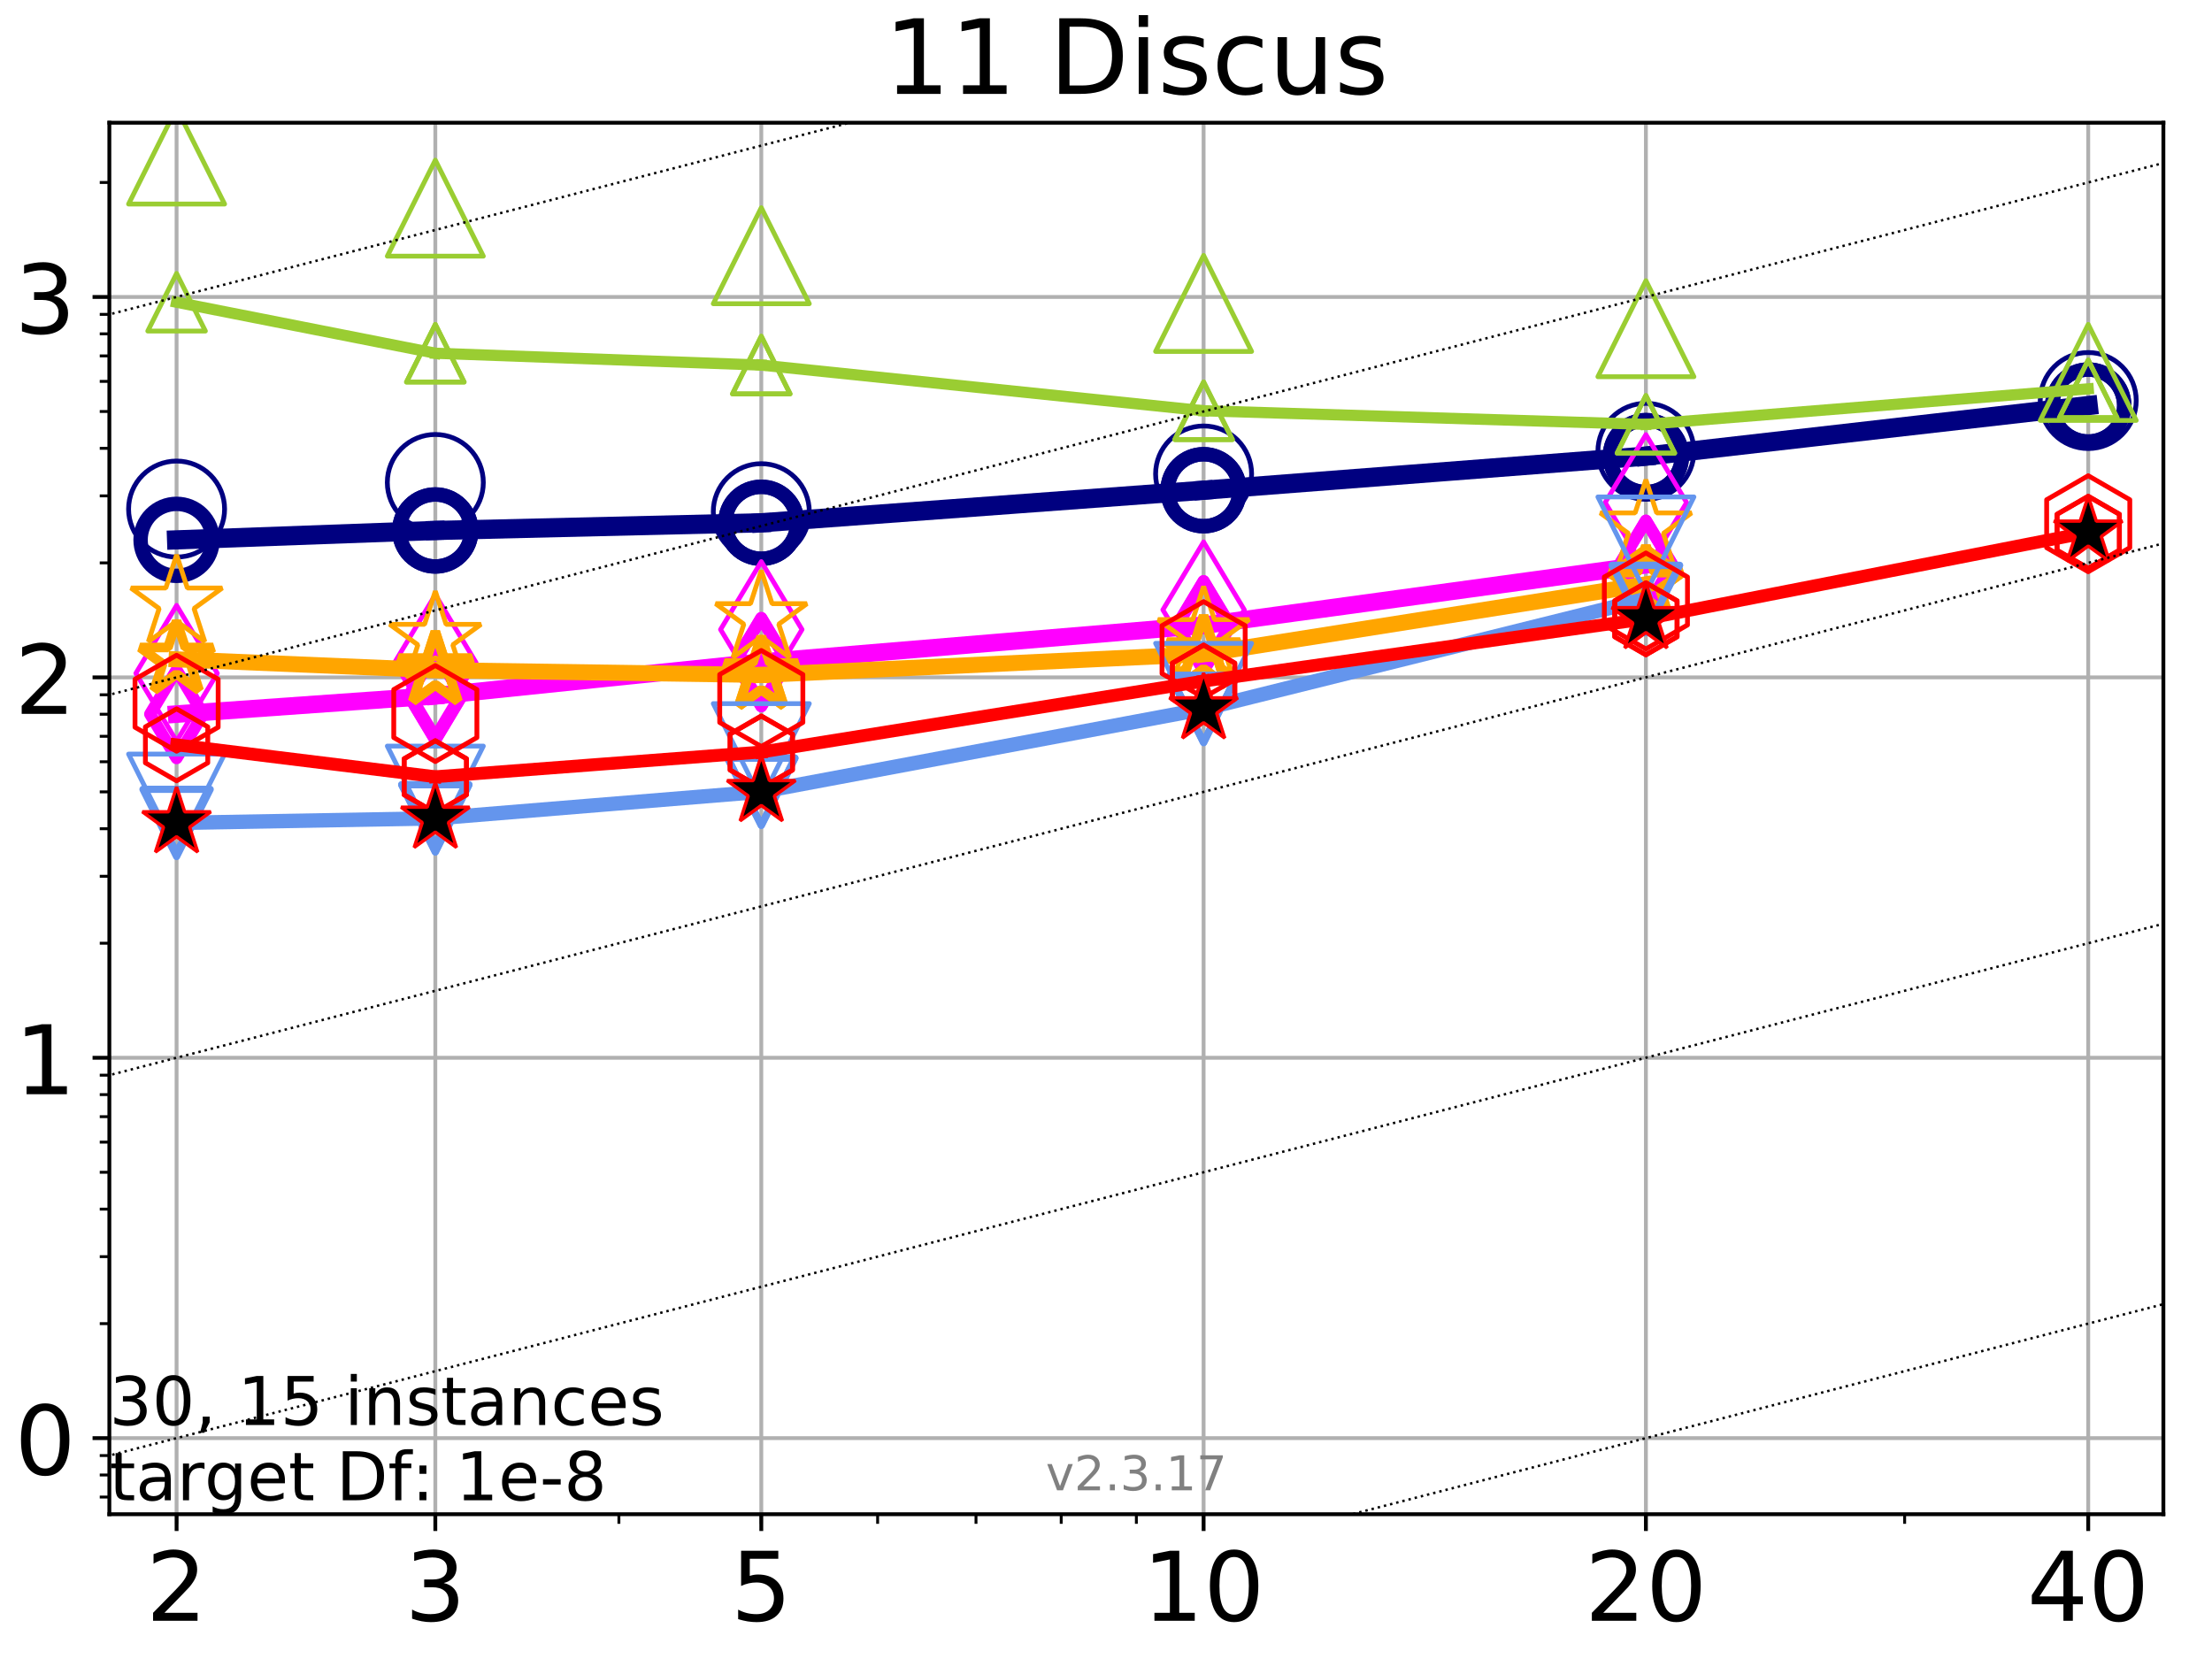 <?xml version="1.0" encoding="utf-8" standalone="no"?>
<!DOCTYPE svg PUBLIC "-//W3C//DTD SVG 1.1//EN"
  "http://www.w3.org/Graphics/SVG/1.1/DTD/svg11.dtd">
<!-- Created with matplotlib (https://matplotlib.org/) -->
<svg height="345.6pt" version="1.1" viewBox="0 0 460.8 345.6" width="460.8pt" xmlns="http://www.w3.org/2000/svg" xmlns:xlink="http://www.w3.org/1999/xlink">
 <defs>
  <style type="text/css">
*{stroke-linecap:butt;stroke-linejoin:round;}
  </style>
 </defs>
 <g id="figure_1">
  <g id="patch_1">
   <path d="M 0 345.6 
L 460.8 345.6 
L 460.8 0 
L 0 0 
z
" style="fill:#ffffff;"/>
  </g>
  <g id="axes_1">
   <g id="patch_2">
    <path d="M 22.78 315.44 
L 450.672 315.44 
L 450.672 25.56 
L 22.78 25.56 
z
" style="fill:#ffffff;"/>
   </g>
   <g id="matplotlib.axis_1">
    <g id="xtick_1">
     <g id="line2d_1">
      <path clip-path="url(#p6234c6119c)" d="M 36.786 315.44 
L 36.786 25.56 
" style="fill:none;stroke:#b0b0b0;stroke-linecap:square;stroke-width:0.8;"/>
     </g>
     <g id="line2d_2">
      <defs>
       <path d="M 0 0 
L 0 3.5 
" id="m1b649d893b" style="stroke:#000000;stroke-width:0.8;"/>
      </defs>
      <g>
       <use style="stroke:#000000;stroke-width:0.8;" x="36.786" xlink:href="#m1b649d893b" y="315.44"/>
      </g>
     </g>
     <g id="text_1">
      <!-- 2 -->
      <defs>
       <path d="M 19.188 8.297 
L 53.609 8.297 
L 53.609 0 
L 7.328 0 
L 7.328 8.297 
Q 12.938 14.109 22.625 23.891 
Q 32.328 33.688 34.812 36.531 
Q 39.547 41.844 41.422 45.531 
Q 43.312 49.219 43.312 52.781 
Q 43.312 58.594 39.234 62.25 
Q 35.156 65.922 28.609 65.922 
Q 23.969 65.922 18.812 64.312 
Q 13.672 62.703 7.812 59.422 
L 7.812 69.391 
Q 13.766 71.781 18.938 73 
Q 24.125 74.219 28.422 74.219 
Q 39.75 74.219 46.484 68.547 
Q 53.219 62.891 53.219 53.422 
Q 53.219 48.922 51.531 44.891 
Q 49.859 40.875 45.406 35.406 
Q 44.188 33.984 37.641 27.219 
Q 31.109 20.453 19.188 8.297 
z
" id="DejaVuSans-50"/>
      </defs>
      <g transform="translate(30.423 337.637)scale(0.2 -0.2)">
       <use xlink:href="#DejaVuSans-50"/>
      </g>
     </g>
    </g>
    <g id="xtick_2">
     <g id="line2d_3">
      <path clip-path="url(#p6234c6119c)" d="M 90.685 315.44 
L 90.685 25.56 
" style="fill:none;stroke:#b0b0b0;stroke-linecap:square;stroke-width:0.8;"/>
     </g>
     <g id="line2d_4">
      <g>
       <use style="stroke:#000000;stroke-width:0.8;" x="90.685" xlink:href="#m1b649d893b" y="315.44"/>
      </g>
     </g>
     <g id="text_2">
      <!-- 3 -->
      <defs>
       <path d="M 40.578 39.312 
Q 47.656 37.797 51.625 33 
Q 55.609 28.219 55.609 21.188 
Q 55.609 10.406 48.188 4.484 
Q 40.766 -1.422 27.094 -1.422 
Q 22.516 -1.422 17.656 -0.516 
Q 12.797 0.391 7.625 2.203 
L 7.625 11.719 
Q 11.719 9.328 16.594 8.109 
Q 21.484 6.891 26.812 6.891 
Q 36.078 6.891 40.938 10.547 
Q 45.797 14.203 45.797 21.188 
Q 45.797 27.641 41.281 31.266 
Q 36.766 34.906 28.719 34.906 
L 20.219 34.906 
L 20.219 43.016 
L 29.109 43.016 
Q 36.375 43.016 40.234 45.922 
Q 44.094 48.828 44.094 54.297 
Q 44.094 59.906 40.109 62.906 
Q 36.141 65.922 28.719 65.922 
Q 24.656 65.922 20.016 65.031 
Q 15.375 64.156 9.812 62.312 
L 9.812 71.094 
Q 15.438 72.656 20.344 73.438 
Q 25.25 74.219 29.594 74.219 
Q 40.828 74.219 47.359 69.109 
Q 53.906 64.016 53.906 55.328 
Q 53.906 49.266 50.438 45.094 
Q 46.969 40.922 40.578 39.312 
z
" id="DejaVuSans-51"/>
      </defs>
      <g transform="translate(84.323 337.637)scale(0.2 -0.2)">
       <use xlink:href="#DejaVuSans-51"/>
      </g>
     </g>
    </g>
    <g id="xtick_3">
     <g id="line2d_5">
      <path clip-path="url(#p6234c6119c)" d="M 158.59 315.44 
L 158.59 25.56 
" style="fill:none;stroke:#b0b0b0;stroke-linecap:square;stroke-width:0.8;"/>
     </g>
     <g id="line2d_6">
      <g>
       <use style="stroke:#000000;stroke-width:0.8;" x="158.59" xlink:href="#m1b649d893b" y="315.44"/>
      </g>
     </g>
     <g id="text_3">
      <!-- 5 -->
      <defs>
       <path d="M 10.797 72.906 
L 49.516 72.906 
L 49.516 64.594 
L 19.828 64.594 
L 19.828 46.734 
Q 21.969 47.469 24.109 47.828 
Q 26.266 48.188 28.422 48.188 
Q 40.625 48.188 47.75 41.5 
Q 54.891 34.812 54.891 23.391 
Q 54.891 11.625 47.562 5.094 
Q 40.234 -1.422 26.906 -1.422 
Q 22.312 -1.422 17.547 -0.641 
Q 12.797 0.141 7.719 1.703 
L 7.719 11.625 
Q 12.109 9.234 16.797 8.062 
Q 21.484 6.891 26.703 6.891 
Q 35.156 6.891 40.078 11.328 
Q 45.016 15.766 45.016 23.391 
Q 45.016 31 40.078 35.438 
Q 35.156 39.891 26.703 39.891 
Q 22.75 39.891 18.812 39.016 
Q 14.891 38.141 10.797 36.281 
z
" id="DejaVuSans-53"/>
      </defs>
      <g transform="translate(152.228 337.637)scale(0.2 -0.2)">
       <use xlink:href="#DejaVuSans-53"/>
      </g>
     </g>
    </g>
    <g id="xtick_4">
     <g id="line2d_7">
      <path clip-path="url(#p6234c6119c)" d="M 250.732 315.44 
L 250.732 25.56 
" style="fill:none;stroke:#b0b0b0;stroke-linecap:square;stroke-width:0.8;"/>
     </g>
     <g id="line2d_8">
      <g>
       <use style="stroke:#000000;stroke-width:0.8;" x="250.732" xlink:href="#m1b649d893b" y="315.44"/>
      </g>
     </g>
     <g id="text_4">
      <!-- 10 -->
      <defs>
       <path d="M 12.406 8.297 
L 28.516 8.297 
L 28.516 63.922 
L 10.984 60.406 
L 10.984 69.391 
L 28.422 72.906 
L 38.281 72.906 
L 38.281 8.297 
L 54.391 8.297 
L 54.391 0 
L 12.406 0 
z
" id="DejaVuSans-49"/>
       <path d="M 31.781 66.406 
Q 24.172 66.406 20.328 58.906 
Q 16.5 51.422 16.5 36.375 
Q 16.5 21.391 20.328 13.891 
Q 24.172 6.391 31.781 6.391 
Q 39.453 6.391 43.281 13.891 
Q 47.125 21.391 47.125 36.375 
Q 47.125 51.422 43.281 58.906 
Q 39.453 66.406 31.781 66.406 
z
M 31.781 74.219 
Q 44.047 74.219 50.516 64.516 
Q 56.984 54.828 56.984 36.375 
Q 56.984 17.969 50.516 8.266 
Q 44.047 -1.422 31.781 -1.422 
Q 19.531 -1.422 13.062 8.266 
Q 6.594 17.969 6.594 36.375 
Q 6.594 54.828 13.062 64.516 
Q 19.531 74.219 31.781 74.219 
z
" id="DejaVuSans-48"/>
      </defs>
      <g transform="translate(238.007 337.637)scale(0.2 -0.2)">
       <use xlink:href="#DejaVuSans-49"/>
       <use x="63.623" xlink:href="#DejaVuSans-48"/>
      </g>
     </g>
    </g>
    <g id="xtick_5">
     <g id="line2d_9">
      <path clip-path="url(#p6234c6119c)" d="M 342.873 315.44 
L 342.873 25.56 
" style="fill:none;stroke:#b0b0b0;stroke-linecap:square;stroke-width:0.8;"/>
     </g>
     <g id="line2d_10">
      <g>
       <use style="stroke:#000000;stroke-width:0.8;" x="342.873" xlink:href="#m1b649d893b" y="315.44"/>
      </g>
     </g>
     <g id="text_5">
      <!-- 20 -->
      <g transform="translate(330.148 337.637)scale(0.2 -0.2)">
       <use xlink:href="#DejaVuSans-50"/>
       <use x="63.623" xlink:href="#DejaVuSans-48"/>
      </g>
     </g>
    </g>
    <g id="xtick_6">
     <g id="line2d_11">
      <path clip-path="url(#p6234c6119c)" d="M 435.015 315.44 
L 435.015 25.56 
" style="fill:none;stroke:#b0b0b0;stroke-linecap:square;stroke-width:0.8;"/>
     </g>
     <g id="line2d_12">
      <g>
       <use style="stroke:#000000;stroke-width:0.8;" x="435.015" xlink:href="#m1b649d893b" y="315.44"/>
      </g>
     </g>
     <g id="text_6">
      <!-- 40 -->
      <defs>
       <path d="M 37.797 64.312 
L 12.891 25.391 
L 37.797 25.391 
z
M 35.203 72.906 
L 47.609 72.906 
L 47.609 25.391 
L 58.016 25.391 
L 58.016 17.188 
L 47.609 17.188 
L 47.609 0 
L 37.797 0 
L 37.797 17.188 
L 4.891 17.188 
L 4.891 26.703 
z
" id="DejaVuSans-52"/>
      </defs>
      <g transform="translate(422.29 337.637)scale(0.2 -0.2)">
       <use xlink:href="#DejaVuSans-52"/>
       <use x="63.623" xlink:href="#DejaVuSans-48"/>
      </g>
     </g>
    </g>
    <g id="xtick_7">
     <g id="line2d_13">
      <defs>
       <path d="M 0 0 
L 0 2 
" id="maee56df634" style="stroke:#000000;stroke-width:0.6;"/>
      </defs>
      <g>
       <use style="stroke:#000000;stroke-width:0.6;" x="36.786" xlink:href="#maee56df634" y="315.44"/>
      </g>
     </g>
    </g>
    <g id="xtick_8">
     <g id="line2d_14">
      <g>
       <use style="stroke:#000000;stroke-width:0.6;" x="90.685" xlink:href="#maee56df634" y="315.44"/>
      </g>
     </g>
    </g>
    <g id="xtick_9">
     <g id="line2d_15">
      <g>
       <use style="stroke:#000000;stroke-width:0.6;" x="128.927" xlink:href="#maee56df634" y="315.44"/>
      </g>
     </g>
    </g>
    <g id="xtick_10">
     <g id="line2d_16">
      <g>
       <use style="stroke:#000000;stroke-width:0.6;" x="158.59" xlink:href="#maee56df634" y="315.44"/>
      </g>
     </g>
    </g>
    <g id="xtick_11">
     <g id="line2d_17">
      <g>
       <use style="stroke:#000000;stroke-width:0.6;" x="182.827" xlink:href="#maee56df634" y="315.44"/>
      </g>
     </g>
    </g>
    <g id="xtick_12">
     <g id="line2d_18">
      <g>
       <use style="stroke:#000000;stroke-width:0.6;" x="203.318" xlink:href="#maee56df634" y="315.44"/>
      </g>
     </g>
    </g>
    <g id="xtick_13">
     <g id="line2d_19">
      <g>
       <use style="stroke:#000000;stroke-width:0.6;" x="221.069" xlink:href="#maee56df634" y="315.44"/>
      </g>
     </g>
    </g>
    <g id="xtick_14">
     <g id="line2d_20">
      <g>
       <use style="stroke:#000000;stroke-width:0.6;" x="236.726" xlink:href="#maee56df634" y="315.44"/>
      </g>
     </g>
    </g>
    <g id="xtick_15">
     <g id="line2d_21">
      <g>
       <use style="stroke:#000000;stroke-width:0.6;" x="342.873" xlink:href="#maee56df634" y="315.44"/>
      </g>
     </g>
    </g>
    <g id="xtick_16">
     <g id="line2d_22">
      <g>
       <use style="stroke:#000000;stroke-width:0.6;" x="396.773" xlink:href="#maee56df634" y="315.44"/>
      </g>
     </g>
    </g>
    <g id="xtick_17">
     <g id="line2d_23">
      <g>
       <use style="stroke:#000000;stroke-width:0.6;" x="435.015" xlink:href="#maee56df634" y="315.44"/>
      </g>
     </g>
    </g>
   </g>
   <g id="matplotlib.axis_2">
    <g id="ytick_1">
     <g id="line2d_24">
      <path clip-path="url(#p6234c6119c)" d="M 22.78 299.592 
L 450.672 299.592 
" style="fill:none;stroke:#b0b0b0;stroke-linecap:square;stroke-width:0.8;"/>
     </g>
     <g id="line2d_25">
      <defs>
       <path d="M 0 0 
L -3.5 0 
" id="m7dbd65f4df" style="stroke:#000000;stroke-width:0.8;"/>
      </defs>
      <g>
       <use style="stroke:#000000;stroke-width:0.8;" x="22.78" xlink:href="#m7dbd65f4df" y="299.592"/>
      </g>
     </g>
     <g id="text_7">
      <!-- 0 -->
      <g transform="translate(3.055 307.19)scale(0.2 -0.2)">
       <use xlink:href="#DejaVuSans-48"/>
      </g>
     </g>
    </g>
    <g id="ytick_2">
     <g id="line2d_26">
      <path clip-path="url(#p6234c6119c)" d="M 22.78 220.35 
L 450.672 220.35 
" style="fill:none;stroke:#b0b0b0;stroke-linecap:square;stroke-width:0.8;"/>
     </g>
     <g id="line2d_27">
      <g>
       <use style="stroke:#000000;stroke-width:0.8;" x="22.78" xlink:href="#m7dbd65f4df" y="220.35"/>
      </g>
     </g>
     <g id="text_8">
      <!-- 1 -->
      <g transform="translate(3.055 227.948)scale(0.2 -0.2)">
       <use xlink:href="#DejaVuSans-49"/>
      </g>
     </g>
    </g>
    <g id="ytick_3">
     <g id="line2d_28">
      <path clip-path="url(#p6234c6119c)" d="M 22.78 141.108 
L 450.672 141.108 
" style="fill:none;stroke:#b0b0b0;stroke-linecap:square;stroke-width:0.8;"/>
     </g>
     <g id="line2d_29">
      <g>
       <use style="stroke:#000000;stroke-width:0.8;" x="22.78" xlink:href="#m7dbd65f4df" y="141.108"/>
      </g>
     </g>
     <g id="text_9">
      <!-- 2 -->
      <g transform="translate(3.055 148.707)scale(0.2 -0.2)">
       <use xlink:href="#DejaVuSans-50"/>
      </g>
     </g>
    </g>
    <g id="ytick_4">
     <g id="line2d_30">
      <path clip-path="url(#p6234c6119c)" d="M 22.78 61.866 
L 450.672 61.866 
" style="fill:none;stroke:#b0b0b0;stroke-linecap:square;stroke-width:0.8;"/>
     </g>
     <g id="line2d_31">
      <g>
       <use style="stroke:#000000;stroke-width:0.8;" x="22.78" xlink:href="#m7dbd65f4df" y="61.866"/>
      </g>
     </g>
     <g id="text_10">
      <!-- 3 -->
      <g transform="translate(3.055 69.465)scale(0.2 -0.2)">
       <use xlink:href="#DejaVuSans-51"/>
      </g>
     </g>
    </g>
    <g id="ytick_5">
     <g id="line2d_32">
      <defs>
       <path d="M 0 0 
L -2 0 
" id="m4998c51ab5" style="stroke:#000000;stroke-width:0.6;"/>
      </defs>
      <g>
       <use style="stroke:#000000;stroke-width:0.6;" x="22.78" xlink:href="#m4998c51ab5" y="311.866"/>
      </g>
     </g>
    </g>
    <g id="ytick_6">
     <g id="line2d_33">
      <g>
       <use style="stroke:#000000;stroke-width:0.6;" x="22.78" xlink:href="#m4998c51ab5" y="307.271"/>
      </g>
     </g>
    </g>
    <g id="ytick_7">
     <g id="line2d_34">
      <g>
       <use style="stroke:#000000;stroke-width:0.6;" x="22.78" xlink:href="#m4998c51ab5" y="303.218"/>
      </g>
     </g>
    </g>
    <g id="ytick_8">
     <g id="line2d_35">
      <g>
       <use style="stroke:#000000;stroke-width:0.6;" x="22.78" xlink:href="#m4998c51ab5" y="275.737"/>
      </g>
     </g>
    </g>
    <g id="ytick_9">
     <g id="line2d_36">
      <g>
       <use style="stroke:#000000;stroke-width:0.6;" x="22.78" xlink:href="#m4998c51ab5" y="261.784"/>
      </g>
     </g>
    </g>
    <g id="ytick_10">
     <g id="line2d_37">
      <g>
       <use style="stroke:#000000;stroke-width:0.6;" x="22.78" xlink:href="#m4998c51ab5" y="251.883"/>
      </g>
     </g>
    </g>
    <g id="ytick_11">
     <g id="line2d_38">
      <g>
       <use style="stroke:#000000;stroke-width:0.6;" x="22.78" xlink:href="#m4998c51ab5" y="244.204"/>
      </g>
     </g>
    </g>
    <g id="ytick_12">
     <g id="line2d_39">
      <g>
       <use style="stroke:#000000;stroke-width:0.6;" x="22.78" xlink:href="#m4998c51ab5" y="237.93"/>
      </g>
     </g>
    </g>
    <g id="ytick_13">
     <g id="line2d_40">
      <g>
       <use style="stroke:#000000;stroke-width:0.6;" x="22.78" xlink:href="#m4998c51ab5" y="232.625"/>
      </g>
     </g>
    </g>
    <g id="ytick_14">
     <g id="line2d_41">
      <g>
       <use style="stroke:#000000;stroke-width:0.6;" x="22.78" xlink:href="#m4998c51ab5" y="228.029"/>
      </g>
     </g>
    </g>
    <g id="ytick_15">
     <g id="line2d_42">
      <g>
       <use style="stroke:#000000;stroke-width:0.6;" x="22.78" xlink:href="#m4998c51ab5" y="223.976"/>
      </g>
     </g>
    </g>
    <g id="ytick_16">
     <g id="line2d_43">
      <g>
       <use style="stroke:#000000;stroke-width:0.6;" x="22.78" xlink:href="#m4998c51ab5" y="196.496"/>
      </g>
     </g>
    </g>
    <g id="ytick_17">
     <g id="line2d_44">
      <g>
       <use style="stroke:#000000;stroke-width:0.6;" x="22.78" xlink:href="#m4998c51ab5" y="182.542"/>
      </g>
     </g>
    </g>
    <g id="ytick_18">
     <g id="line2d_45">
      <g>
       <use style="stroke:#000000;stroke-width:0.6;" x="22.78" xlink:href="#m4998c51ab5" y="172.642"/>
      </g>
     </g>
    </g>
    <g id="ytick_19">
     <g id="line2d_46">
      <g>
       <use style="stroke:#000000;stroke-width:0.6;" x="22.78" xlink:href="#m4998c51ab5" y="164.962"/>
      </g>
     </g>
    </g>
    <g id="ytick_20">
     <g id="line2d_47">
      <g>
       <use style="stroke:#000000;stroke-width:0.6;" x="22.78" xlink:href="#m4998c51ab5" y="158.688"/>
      </g>
     </g>
    </g>
    <g id="ytick_21">
     <g id="line2d_48">
      <g>
       <use style="stroke:#000000;stroke-width:0.6;" x="22.78" xlink:href="#m4998c51ab5" y="153.383"/>
      </g>
     </g>
    </g>
    <g id="ytick_22">
     <g id="line2d_49">
      <g>
       <use style="stroke:#000000;stroke-width:0.6;" x="22.78" xlink:href="#m4998c51ab5" y="148.787"/>
      </g>
     </g>
    </g>
    <g id="ytick_23">
     <g id="line2d_50">
      <g>
       <use style="stroke:#000000;stroke-width:0.6;" x="22.78" xlink:href="#m4998c51ab5" y="144.734"/>
      </g>
     </g>
    </g>
    <g id="ytick_24">
     <g id="line2d_51">
      <g>
       <use style="stroke:#000000;stroke-width:0.6;" x="22.78" xlink:href="#m4998c51ab5" y="117.254"/>
      </g>
     </g>
    </g>
    <g id="ytick_25">
     <g id="line2d_52">
      <g>
       <use style="stroke:#000000;stroke-width:0.6;" x="22.78" xlink:href="#m4998c51ab5" y="103.3"/>
      </g>
     </g>
    </g>
    <g id="ytick_26">
     <g id="line2d_53">
      <g>
       <use style="stroke:#000000;stroke-width:0.6;" x="22.78" xlink:href="#m4998c51ab5" y="93.4"/>
      </g>
     </g>
    </g>
    <g id="ytick_27">
     <g id="line2d_54">
      <g>
       <use style="stroke:#000000;stroke-width:0.6;" x="22.78" xlink:href="#m4998c51ab5" y="85.72"/>
      </g>
     </g>
    </g>
    <g id="ytick_28">
     <g id="line2d_55">
      <g>
       <use style="stroke:#000000;stroke-width:0.6;" x="22.78" xlink:href="#m4998c51ab5" y="79.446"/>
      </g>
     </g>
    </g>
    <g id="ytick_29">
     <g id="line2d_56">
      <g>
       <use style="stroke:#000000;stroke-width:0.6;" x="22.78" xlink:href="#m4998c51ab5" y="74.141"/>
      </g>
     </g>
    </g>
    <g id="ytick_30">
     <g id="line2d_57">
      <g>
       <use style="stroke:#000000;stroke-width:0.6;" x="22.78" xlink:href="#m4998c51ab5" y="69.546"/>
      </g>
     </g>
    </g>
    <g id="ytick_31">
     <g id="line2d_58">
      <g>
       <use style="stroke:#000000;stroke-width:0.6;" x="22.78" xlink:href="#m4998c51ab5" y="65.492"/>
      </g>
     </g>
    </g>
    <g id="ytick_32">
     <g id="line2d_59">
      <g>
       <use style="stroke:#000000;stroke-width:0.6;" x="22.78" xlink:href="#m4998c51ab5" y="38.012"/>
      </g>
     </g>
    </g>
   </g>
   <g id="line2d_60">
    <path clip-path="url(#p6234c6119c)" d="M 36.786 112.464 
L 90.685 110.508 
" style="fill:none;stroke:#000080;stroke-linecap:square;stroke-width:4;"/>
    <defs>
     <path d="M 0 7.5 
C 1.989 7.5 3.897 6.71 5.303 5.303 
C 6.71 3.897 7.5 1.989 7.5 0 
C 7.5 -1.989 6.71 -3.897 5.303 -5.303 
C 3.897 -6.71 1.989 -7.5 0 -7.5 
C -1.989 -7.5 -3.897 -6.71 -5.303 -5.303 
C -6.71 -3.897 -7.5 -1.989 -7.5 0 
C -7.5 1.989 -6.71 3.897 -5.303 5.303 
C -3.897 6.71 -1.989 7.5 0 7.5 
z
" id="m7b3f4f878b" style="stroke:#000080;stroke-width:3;"/>
    </defs>
    <g clip-path="url(#p6234c6119c)">
     <use style="fill-opacity:0;stroke:#000080;stroke-width:3;" x="36.786" xlink:href="#m7b3f4f878b" y="112.464"/>
     <use style="fill-opacity:0;stroke:#000080;stroke-width:3;" x="90.685" xlink:href="#m7b3f4f878b" y="110.508"/>
    </g>
   </g>
   <g id="line2d_61">
    <path clip-path="url(#p6234c6119c)" d="M 90.685 110.508 
L 158.59 108.906 
" style="fill:none;stroke:#000080;stroke-linecap:square;stroke-width:4;"/>
    <g clip-path="url(#p6234c6119c)">
     <use style="fill-opacity:0;stroke:#000080;stroke-width:3;" x="90.685" xlink:href="#m7b3f4f878b" y="110.508"/>
     <use style="fill-opacity:0;stroke:#000080;stroke-width:3;" x="158.59" xlink:href="#m7b3f4f878b" y="108.906"/>
    </g>
   </g>
   <g id="line2d_62">
    <path clip-path="url(#p6234c6119c)" d="M 158.59 108.906 
L 250.732 102.122 
" style="fill:none;stroke:#000080;stroke-linecap:square;stroke-width:4;"/>
    <g clip-path="url(#p6234c6119c)">
     <use style="fill-opacity:0;stroke:#000080;stroke-width:3;" x="158.59" xlink:href="#m7b3f4f878b" y="108.906"/>
     <use style="fill-opacity:0;stroke:#000080;stroke-width:3;" x="250.732" xlink:href="#m7b3f4f878b" y="102.122"/>
    </g>
   </g>
   <g id="line2d_63">
    <path clip-path="url(#p6234c6119c)" d="M 250.732 102.122 
L 342.873 95.016 
" style="fill:none;stroke:#000080;stroke-linecap:square;stroke-width:4;"/>
    <g clip-path="url(#p6234c6119c)">
     <use style="fill-opacity:0;stroke:#000080;stroke-width:3;" x="250.732" xlink:href="#m7b3f4f878b" y="102.122"/>
     <use style="fill-opacity:0;stroke:#000080;stroke-width:3;" x="342.873" xlink:href="#m7b3f4f878b" y="95.016"/>
    </g>
   </g>
   <g id="line2d_64">
    <path clip-path="url(#p6234c6119c)" d="M 342.873 95.016 
L 435.015 84.483 
" style="fill:none;stroke:#000080;stroke-linecap:square;stroke-width:4;"/>
    <g clip-path="url(#p6234c6119c)">
     <use style="fill-opacity:0;stroke:#000080;stroke-width:3;" x="342.873" xlink:href="#m7b3f4f878b" y="95.016"/>
     <use style="fill-opacity:0;stroke:#000080;stroke-width:3;" x="435.015" xlink:href="#m7b3f4f878b" y="84.483"/>
    </g>
   </g>
   <g id="line2d_65">
    <path clip-path="url(#p6234c6119c)" d="M 435.015 84.483 
" style="fill:none;stroke:#000080;stroke-linecap:square;stroke-width:4;"/>
    <g clip-path="url(#p6234c6119c)">
     <use style="fill-opacity:0;stroke:#000080;stroke-width:3;" x="435.015" xlink:href="#m7b3f4f878b" y="84.483"/>
    </g>
   </g>
   <g id="line2d_66"/>
   <g id="line2d_67">
    <defs>
     <path d="M 0 10 
C 2.652 10 5.196 8.946 7.071 7.071 
C 8.946 5.196 10 2.652 10 0 
C 10 -2.652 8.946 -5.196 7.071 -7.071 
C 5.196 -8.946 2.652 -10 0 -10 
C -2.652 -10 -5.196 -8.946 -7.071 -7.071 
C -8.946 -5.196 -10 -2.652 -10 0 
C -10 2.652 -8.946 5.196 -7.071 7.071 
C -5.196 8.946 -2.652 10 0 10 
z
" id="m3ab2dd3f92" style="stroke:#000080;"/>
    </defs>
    <g clip-path="url(#p6234c6119c)">
     <use style="fill-opacity:0;stroke:#000080;" x="36.786" xlink:href="#m3ab2dd3f92" y="106.045"/>
     <use style="fill-opacity:0;stroke:#000080;" x="90.685" xlink:href="#m3ab2dd3f92" y="100.51"/>
     <use style="fill-opacity:0;stroke:#000080;" x="158.59" xlink:href="#m3ab2dd3f92" y="106.596"/>
     <use style="fill-opacity:0;stroke:#000080;" x="250.732" xlink:href="#m3ab2dd3f92" y="98.741"/>
     <use style="fill-opacity:0;stroke:#000080;" x="342.873" xlink:href="#m3ab2dd3f92" y="94.016"/>
     <use style="fill-opacity:0;stroke:#000080;" x="435.015" xlink:href="#m3ab2dd3f92" y="83.439"/>
    </g>
   </g>
   <g id="line2d_68">
    <path clip-path="url(#p6234c6119c)" d="M 36.786 148.759 
L 90.685 144.947 
" style="fill:none;stroke:#ff00ff;stroke-linecap:square;stroke-width:3.667;"/>
    <defs>
     <path d="M -0 9.192 
L 5.515 0 
L 0 -9.192 
L -5.515 -0 
z
" id="m1ef7b6a9fd" style="stroke:#ff00ff;stroke-linejoin:miter;stroke-width:2.5;"/>
    </defs>
    <g clip-path="url(#p6234c6119c)">
     <use style="fill-opacity:0;stroke:#ff00ff;stroke-linejoin:miter;stroke-width:2.5;" x="36.786" xlink:href="#m1ef7b6a9fd" y="148.759"/>
     <use style="fill-opacity:0;stroke:#ff00ff;stroke-linejoin:miter;stroke-width:2.5;" x="90.685" xlink:href="#m1ef7b6a9fd" y="144.947"/>
    </g>
   </g>
   <g id="line2d_69">
    <path clip-path="url(#p6234c6119c)" d="M 90.685 144.947 
L 158.59 137.932 
" style="fill:none;stroke:#ff00ff;stroke-linecap:square;stroke-width:3.667;"/>
    <g clip-path="url(#p6234c6119c)">
     <use style="fill-opacity:0;stroke:#ff00ff;stroke-linejoin:miter;stroke-width:2.5;" x="90.685" xlink:href="#m1ef7b6a9fd" y="144.947"/>
     <use style="fill-opacity:0;stroke:#ff00ff;stroke-linejoin:miter;stroke-width:2.5;" x="158.59" xlink:href="#m1ef7b6a9fd" y="137.932"/>
    </g>
   </g>
   <g id="line2d_70">
    <path clip-path="url(#p6234c6119c)" d="M 158.59 137.932 
L 250.732 130.252 
" style="fill:none;stroke:#ff00ff;stroke-linecap:square;stroke-width:3.667;"/>
    <g clip-path="url(#p6234c6119c)">
     <use style="fill-opacity:0;stroke:#ff00ff;stroke-linejoin:miter;stroke-width:2.5;" x="158.59" xlink:href="#m1ef7b6a9fd" y="137.932"/>
     <use style="fill-opacity:0;stroke:#ff00ff;stroke-linejoin:miter;stroke-width:2.5;" x="250.732" xlink:href="#m1ef7b6a9fd" y="130.252"/>
    </g>
   </g>
   <g id="line2d_71">
    <path clip-path="url(#p6234c6119c)" d="M 250.732 130.252 
L 342.873 117.653 
" style="fill:none;stroke:#ff00ff;stroke-linecap:square;stroke-width:3.667;"/>
    <g clip-path="url(#p6234c6119c)">
     <use style="fill-opacity:0;stroke:#ff00ff;stroke-linejoin:miter;stroke-width:2.5;" x="250.732" xlink:href="#m1ef7b6a9fd" y="130.252"/>
     <use style="fill-opacity:0;stroke:#ff00ff;stroke-linejoin:miter;stroke-width:2.5;" x="342.873" xlink:href="#m1ef7b6a9fd" y="117.653"/>
    </g>
   </g>
   <g id="line2d_72">
    <path clip-path="url(#p6234c6119c)" d="M 342.873 117.653 
" style="fill:none;stroke:#ff00ff;stroke-linecap:square;stroke-width:3.667;"/>
    <g clip-path="url(#p6234c6119c)">
     <use style="fill-opacity:0;stroke:#ff00ff;stroke-linejoin:miter;stroke-width:2.5;" x="342.873" xlink:href="#m1ef7b6a9fd" y="117.653"/>
    </g>
   </g>
   <g id="line2d_73"/>
   <g id="line2d_74">
    <defs>
     <path d="M -0 14.142 
L 8.485 0 
L -0 -14.142 
L -8.485 -0 
z
" id="m70af9caca2" style="stroke:#ff00ff;stroke-linejoin:miter;"/>
    </defs>
    <g clip-path="url(#p6234c6119c)">
     <use style="fill-opacity:0;stroke:#ff00ff;stroke-linejoin:miter;" x="36.786" xlink:href="#m70af9caca2" y="140.258"/>
     <use style="fill-opacity:0;stroke:#ff00ff;stroke-linejoin:miter;" x="90.685" xlink:href="#m70af9caca2" y="138.037"/>
     <use style="fill-opacity:0;stroke:#ff00ff;stroke-linejoin:miter;" x="158.59" xlink:href="#m70af9caca2" y="131.139"/>
     <use style="fill-opacity:0;stroke:#ff00ff;stroke-linejoin:miter;" x="250.732" xlink:href="#m70af9caca2" y="127.04"/>
     <use style="fill-opacity:0;stroke:#ff00ff;stroke-linejoin:miter;" x="342.873" xlink:href="#m70af9caca2" y="104.687"/>
    </g>
   </g>
   <g id="line2d_75">
    <path clip-path="url(#p6234c6119c)" d="M 36.786 137.352 
L 90.685 139.597 
" style="fill:none;stroke:#ffa500;stroke-linecap:square;stroke-width:3.333;"/>
    <defs>
     <path d="M 0 -8 
L -1.796 -2.472 
L -7.608 -2.472 
L -2.906 0.944 
L -4.702 6.472 
L -0 3.056 
L 4.702 6.472 
L 2.906 0.944 
L 7.608 -2.472 
L 1.796 -2.472 
z
" id="mbfd5985589" style="stroke:#ffa500;stroke-linejoin:bevel;stroke-width:2;"/>
    </defs>
    <g clip-path="url(#p6234c6119c)">
     <use style="fill-opacity:0;stroke:#ffa500;stroke-linejoin:bevel;stroke-width:2;" x="36.786" xlink:href="#mbfd5985589" y="137.352"/>
     <use style="fill-opacity:0;stroke:#ffa500;stroke-linejoin:bevel;stroke-width:2;" x="90.685" xlink:href="#mbfd5985589" y="139.597"/>
    </g>
   </g>
   <g id="line2d_76">
    <path clip-path="url(#p6234c6119c)" d="M 90.685 139.597 
L 158.59 140.598 
" style="fill:none;stroke:#ffa500;stroke-linecap:square;stroke-width:3.333;"/>
    <g clip-path="url(#p6234c6119c)">
     <use style="fill-opacity:0;stroke:#ffa500;stroke-linejoin:bevel;stroke-width:2;" x="90.685" xlink:href="#mbfd5985589" y="139.597"/>
     <use style="fill-opacity:0;stroke:#ffa500;stroke-linejoin:bevel;stroke-width:2;" x="158.59" xlink:href="#mbfd5985589" y="140.598"/>
    </g>
   </g>
   <g id="line2d_77">
    <path clip-path="url(#p6234c6119c)" d="M 158.59 140.598 
L 250.732 136.27 
" style="fill:none;stroke:#ffa500;stroke-linecap:square;stroke-width:3.333;"/>
    <g clip-path="url(#p6234c6119c)">
     <use style="fill-opacity:0;stroke:#ffa500;stroke-linejoin:bevel;stroke-width:2;" x="158.59" xlink:href="#mbfd5985589" y="140.598"/>
     <use style="fill-opacity:0;stroke:#ffa500;stroke-linejoin:bevel;stroke-width:2;" x="250.732" xlink:href="#mbfd5985589" y="136.27"/>
    </g>
   </g>
   <g id="line2d_78">
    <path clip-path="url(#p6234c6119c)" d="M 250.732 136.27 
L 342.873 121.72 
" style="fill:none;stroke:#ffa500;stroke-linecap:square;stroke-width:3.333;"/>
    <g clip-path="url(#p6234c6119c)">
     <use style="fill-opacity:0;stroke:#ffa500;stroke-linejoin:bevel;stroke-width:2;" x="250.732" xlink:href="#mbfd5985589" y="136.27"/>
     <use style="fill-opacity:0;stroke:#ffa500;stroke-linejoin:bevel;stroke-width:2;" x="342.873" xlink:href="#mbfd5985589" y="121.72"/>
    </g>
   </g>
   <g id="line2d_79">
    <path clip-path="url(#p6234c6119c)" d="M 342.873 121.72 
" style="fill:none;stroke:#ffa500;stroke-linecap:square;stroke-width:3.333;"/>
    <g clip-path="url(#p6234c6119c)">
     <use style="fill-opacity:0;stroke:#ffa500;stroke-linejoin:bevel;stroke-width:2;" x="342.873" xlink:href="#mbfd5985589" y="121.72"/>
    </g>
   </g>
   <g id="line2d_80"/>
   <g id="line2d_81">
    <defs>
     <path d="M 0 -10 
L -2.245 -3.09 
L -9.511 -3.09 
L -3.633 1.18 
L -5.878 8.09 
L -0 3.82 
L 5.878 8.09 
L 3.633 1.18 
L 9.511 -3.09 
L 2.245 -3.09 
z
" id="m557b3c6922" style="stroke:#ffa500;stroke-linejoin:bevel;"/>
    </defs>
    <g clip-path="url(#p6234c6119c)">
     <use style="fill-opacity:0;stroke:#ffa500;stroke-linejoin:bevel;" x="36.786" xlink:href="#m557b3c6922" y="125.585"/>
     <use style="fill-opacity:0;stroke:#ffa500;stroke-linejoin:bevel;" x="90.685" xlink:href="#m557b3c6922" y="133.155"/>
     <use style="fill-opacity:0;stroke:#ffa500;stroke-linejoin:bevel;" x="158.59" xlink:href="#m557b3c6922" y="128.847"/>
     <use style="fill-opacity:0;stroke:#ffa500;stroke-linejoin:bevel;" x="250.732" xlink:href="#m557b3c6922" y="132.159"/>
     <use style="fill-opacity:0;stroke:#ffa500;stroke-linejoin:bevel;" x="342.873" xlink:href="#m557b3c6922" y="109.941"/>
    </g>
   </g>
   <g id="line2d_82">
    <path clip-path="url(#p6234c6119c)" d="M 36.786 171.43 
L 90.685 170.474 
" style="fill:none;stroke:#6495ed;stroke-linecap:square;stroke-width:3;"/>
    <defs>
     <path d="M -0 7 
L 7 -7 
L -7 -7 
z
" id="m447d33d86d" style="stroke:#6495ed;stroke-linejoin:miter;stroke-width:1.5;"/>
    </defs>
    <g clip-path="url(#p6234c6119c)">
     <use style="fill-opacity:0;stroke:#6495ed;stroke-linejoin:miter;stroke-width:1.5;" x="36.786" xlink:href="#m447d33d86d" y="171.43"/>
     <use style="fill-opacity:0;stroke:#6495ed;stroke-linejoin:miter;stroke-width:1.5;" x="90.685" xlink:href="#m447d33d86d" y="170.474"/>
    </g>
   </g>
   <g id="line2d_83">
    <path clip-path="url(#p6234c6119c)" d="M 90.685 170.474 
L 158.59 164.926 
" style="fill:none;stroke:#6495ed;stroke-linecap:square;stroke-width:3;"/>
    <g clip-path="url(#p6234c6119c)">
     <use style="fill-opacity:0;stroke:#6495ed;stroke-linejoin:miter;stroke-width:1.5;" x="90.685" xlink:href="#m447d33d86d" y="170.474"/>
     <use style="fill-opacity:0;stroke:#6495ed;stroke-linejoin:miter;stroke-width:1.5;" x="158.59" xlink:href="#m447d33d86d" y="164.926"/>
    </g>
   </g>
   <g id="line2d_84">
    <path clip-path="url(#p6234c6119c)" d="M 158.59 164.926 
L 250.732 147.687 
" style="fill:none;stroke:#6495ed;stroke-linecap:square;stroke-width:3;"/>
    <g clip-path="url(#p6234c6119c)">
     <use style="fill-opacity:0;stroke:#6495ed;stroke-linejoin:miter;stroke-width:1.5;" x="158.59" xlink:href="#m447d33d86d" y="164.926"/>
     <use style="fill-opacity:0;stroke:#6495ed;stroke-linejoin:miter;stroke-width:1.5;" x="250.732" xlink:href="#m447d33d86d" y="147.687"/>
    </g>
   </g>
   <g id="line2d_85">
    <path clip-path="url(#p6234c6119c)" d="M 250.732 147.687 
L 342.873 124.774 
" style="fill:none;stroke:#6495ed;stroke-linecap:square;stroke-width:3;"/>
    <g clip-path="url(#p6234c6119c)">
     <use style="fill-opacity:0;stroke:#6495ed;stroke-linejoin:miter;stroke-width:1.5;" x="250.732" xlink:href="#m447d33d86d" y="147.687"/>
     <use style="fill-opacity:0;stroke:#6495ed;stroke-linejoin:miter;stroke-width:1.5;" x="342.873" xlink:href="#m447d33d86d" y="124.774"/>
    </g>
   </g>
   <g id="line2d_86">
    <path clip-path="url(#p6234c6119c)" d="M 342.873 124.774 
" style="fill:none;stroke:#6495ed;stroke-linecap:square;stroke-width:3;"/>
    <g clip-path="url(#p6234c6119c)">
     <use style="fill-opacity:0;stroke:#6495ed;stroke-linejoin:miter;stroke-width:1.5;" x="342.873" xlink:href="#m447d33d86d" y="124.774"/>
    </g>
   </g>
   <g id="line2d_87"/>
   <g id="line2d_88">
    <defs>
     <path d="M -0 10 
L 10 -10 
L -10 -10 
z
" id="m3687fc63bd" style="stroke:#6495ed;stroke-linejoin:miter;"/>
    </defs>
    <g clip-path="url(#p6234c6119c)">
     <use style="fill-opacity:0;stroke:#6495ed;stroke-linejoin:miter;" x="36.786" xlink:href="#m3687fc63bd" y="167.092"/>
     <use style="fill-opacity:0;stroke:#6495ed;stroke-linejoin:miter;" x="90.685" xlink:href="#m3687fc63bd" y="165.424"/>
     <use style="fill-opacity:0;stroke:#6495ed;stroke-linejoin:miter;" x="158.59" xlink:href="#m3687fc63bd" y="156.574"/>
     <use style="fill-opacity:0;stroke:#6495ed;stroke-linejoin:miter;" x="250.732" xlink:href="#m3687fc63bd" y="144.015"/>
     <use style="fill-opacity:0;stroke:#6495ed;stroke-linejoin:miter;" x="342.873" xlink:href="#m3687fc63bd" y="113.523"/>
    </g>
   </g>
   <g id="line2d_89">
    <path clip-path="url(#p6234c6119c)" d="M 36.786 155.165 
L 90.685 161.808 
" style="fill:none;stroke:#ff0000;stroke-linecap:square;stroke-width:2.667;"/>
    <defs>
     <path d="M 0 -7.5 
L -6.495 -3.75 
L -6.495 3.75 
L -0 7.5 
L 6.495 3.75 
L 6.495 -3.75 
z
" id="m4f2b105c42" style="stroke:#ff0000;stroke-linejoin:miter;"/>
    </defs>
    <g clip-path="url(#p6234c6119c)">
     <use style="fill-opacity:0;stroke:#ff0000;stroke-linejoin:miter;" x="36.786" xlink:href="#m4f2b105c42" y="155.165"/>
     <use style="fill-opacity:0;stroke:#ff0000;stroke-linejoin:miter;" x="90.685" xlink:href="#m4f2b105c42" y="161.808"/>
    </g>
   </g>
   <g id="line2d_90">
    <path clip-path="url(#p6234c6119c)" d="M 90.685 161.808 
L 158.59 156.661 
" style="fill:none;stroke:#ff0000;stroke-linecap:square;stroke-width:2.667;"/>
    <g clip-path="url(#p6234c6119c)">
     <use style="fill-opacity:0;stroke:#ff0000;stroke-linejoin:miter;" x="90.685" xlink:href="#m4f2b105c42" y="161.808"/>
     <use style="fill-opacity:0;stroke:#ff0000;stroke-linejoin:miter;" x="158.59" xlink:href="#m4f2b105c42" y="156.661"/>
    </g>
   </g>
   <g id="line2d_91">
    <path clip-path="url(#p6234c6119c)" d="M 158.59 156.661 
L 250.732 141.883 
" style="fill:none;stroke:#ff0000;stroke-linecap:square;stroke-width:2.667;"/>
    <g clip-path="url(#p6234c6119c)">
     <use style="fill-opacity:0;stroke:#ff0000;stroke-linejoin:miter;" x="158.59" xlink:href="#m4f2b105c42" y="156.661"/>
     <use style="fill-opacity:0;stroke:#ff0000;stroke-linejoin:miter;" x="250.732" xlink:href="#m4f2b105c42" y="141.883"/>
    </g>
   </g>
   <g id="line2d_92">
    <path clip-path="url(#p6234c6119c)" d="M 250.732 141.883 
L 342.873 128.905 
" style="fill:none;stroke:#ff0000;stroke-linecap:square;stroke-width:2.667;"/>
    <g clip-path="url(#p6234c6119c)">
     <use style="fill-opacity:0;stroke:#ff0000;stroke-linejoin:miter;" x="250.732" xlink:href="#m4f2b105c42" y="141.883"/>
     <use style="fill-opacity:0;stroke:#ff0000;stroke-linejoin:miter;" x="342.873" xlink:href="#m4f2b105c42" y="128.905"/>
    </g>
   </g>
   <g id="line2d_93">
    <path clip-path="url(#p6234c6119c)" d="M 342.873 128.905 
L 435.015 110.881 
" style="fill:none;stroke:#ff0000;stroke-linecap:square;stroke-width:2.667;"/>
    <g clip-path="url(#p6234c6119c)">
     <use style="fill-opacity:0;stroke:#ff0000;stroke-linejoin:miter;" x="342.873" xlink:href="#m4f2b105c42" y="128.905"/>
     <use style="fill-opacity:0;stroke:#ff0000;stroke-linejoin:miter;" x="435.015" xlink:href="#m4f2b105c42" y="110.881"/>
    </g>
   </g>
   <g id="line2d_94">
    <path clip-path="url(#p6234c6119c)" d="M 435.015 110.881 
" style="fill:none;stroke:#ff0000;stroke-linecap:square;stroke-width:2.667;"/>
    <g clip-path="url(#p6234c6119c)">
     <use style="fill-opacity:0;stroke:#ff0000;stroke-linejoin:miter;" x="435.015" xlink:href="#m4f2b105c42" y="110.881"/>
    </g>
   </g>
   <g id="line2d_95"/>
   <g id="line2d_96">
    <defs>
     <path d="M 0 -10 
L -8.66 -5 
L -8.66 5 
L -0 10 
L 8.66 5 
L 8.66 -5 
z
" id="m238188fd47" style="stroke:#ff0000;stroke-linejoin:miter;"/>
    </defs>
    <g clip-path="url(#p6234c6119c)">
     <use style="fill-opacity:0;stroke:#ff0000;stroke-linejoin:miter;" x="36.786" xlink:href="#m238188fd47" y="146.499"/>
     <use style="fill-opacity:0;stroke:#ff0000;stroke-linejoin:miter;" x="90.685" xlink:href="#m238188fd47" y="148.644"/>
     <use style="fill-opacity:0;stroke:#ff0000;stroke-linejoin:miter;" x="158.59" xlink:href="#m238188fd47" y="145.507"/>
     <use style="fill-opacity:0;stroke:#ff0000;stroke-linejoin:miter;" x="250.732" xlink:href="#m238188fd47" y="135.325"/>
     <use style="fill-opacity:0;stroke:#ff0000;stroke-linejoin:miter;" x="342.873" xlink:href="#m238188fd47" y="125.192"/>
     <use style="fill-opacity:0;stroke:#ff0000;stroke-linejoin:miter;" x="435.015" xlink:href="#m238188fd47" y="109.1"/>
    </g>
   </g>
   <g id="line2d_97">
    <path clip-path="url(#p6234c6119c)" d="M 36.786 62.962 
L 90.685 73.586 
" style="fill:none;stroke:#9acd32;stroke-linecap:square;stroke-width:2.333;"/>
    <defs>
     <path d="M 0 -6 
L -6 6 
L 6 6 
z
" id="m445d43cd72" style="stroke:#9acd32;stroke-linejoin:miter;"/>
    </defs>
    <g clip-path="url(#p6234c6119c)">
     <use style="fill-opacity:0;stroke:#9acd32;stroke-linejoin:miter;" x="36.786" xlink:href="#m445d43cd72" y="62.962"/>
     <use style="fill-opacity:0;stroke:#9acd32;stroke-linejoin:miter;" x="90.685" xlink:href="#m445d43cd72" y="73.586"/>
    </g>
   </g>
   <g id="line2d_98">
    <path clip-path="url(#p6234c6119c)" d="M 90.685 73.586 
L 158.59 76.054 
" style="fill:none;stroke:#9acd32;stroke-linecap:square;stroke-width:2.333;"/>
    <g clip-path="url(#p6234c6119c)">
     <use style="fill-opacity:0;stroke:#9acd32;stroke-linejoin:miter;" x="90.685" xlink:href="#m445d43cd72" y="73.586"/>
     <use style="fill-opacity:0;stroke:#9acd32;stroke-linejoin:miter;" x="158.59" xlink:href="#m445d43cd72" y="76.054"/>
    </g>
   </g>
   <g id="line2d_99">
    <path clip-path="url(#p6234c6119c)" d="M 158.59 76.054 
L 250.732 85.568 
" style="fill:none;stroke:#9acd32;stroke-linecap:square;stroke-width:2.333;"/>
    <g clip-path="url(#p6234c6119c)">
     <use style="fill-opacity:0;stroke:#9acd32;stroke-linejoin:miter;" x="158.59" xlink:href="#m445d43cd72" y="76.054"/>
     <use style="fill-opacity:0;stroke:#9acd32;stroke-linejoin:miter;" x="250.732" xlink:href="#m445d43cd72" y="85.568"/>
    </g>
   </g>
   <g id="line2d_100">
    <path clip-path="url(#p6234c6119c)" d="M 250.732 85.568 
L 342.873 88.401 
" style="fill:none;stroke:#9acd32;stroke-linecap:square;stroke-width:2.333;"/>
    <g clip-path="url(#p6234c6119c)">
     <use style="fill-opacity:0;stroke:#9acd32;stroke-linejoin:miter;" x="250.732" xlink:href="#m445d43cd72" y="85.568"/>
     <use style="fill-opacity:0;stroke:#9acd32;stroke-linejoin:miter;" x="342.873" xlink:href="#m445d43cd72" y="88.401"/>
    </g>
   </g>
   <g id="line2d_101">
    <path clip-path="url(#p6234c6119c)" d="M 342.873 88.401 
L 435.015 81.003 
" style="fill:none;stroke:#9acd32;stroke-linecap:square;stroke-width:2.333;"/>
    <g clip-path="url(#p6234c6119c)">
     <use style="fill-opacity:0;stroke:#9acd32;stroke-linejoin:miter;" x="342.873" xlink:href="#m445d43cd72" y="88.401"/>
     <use style="fill-opacity:0;stroke:#9acd32;stroke-linejoin:miter;" x="435.015" xlink:href="#m445d43cd72" y="81.003"/>
    </g>
   </g>
   <g id="line2d_102">
    <path clip-path="url(#p6234c6119c)" d="M 435.015 81.003 
" style="fill:none;stroke:#9acd32;stroke-linecap:square;stroke-width:2.333;"/>
    <g clip-path="url(#p6234c6119c)">
     <use style="fill-opacity:0;stroke:#9acd32;stroke-linejoin:miter;" x="435.015" xlink:href="#m445d43cd72" y="81.003"/>
    </g>
   </g>
   <g id="line2d_103"/>
   <g id="line2d_104">
    <defs>
     <path d="M 0 -10 
L -10 10 
L 10 10 
z
" id="m1579fecae3" style="stroke:#9acd32;stroke-linejoin:miter;"/>
    </defs>
    <g clip-path="url(#p6234c6119c)">
     <use style="fill-opacity:0;stroke:#9acd32;stroke-linejoin:miter;" x="36.786" xlink:href="#m1579fecae3" y="32.506"/>
     <use style="fill-opacity:0;stroke:#9acd32;stroke-linejoin:miter;" x="90.685" xlink:href="#m1579fecae3" y="43.363"/>
     <use style="fill-opacity:0;stroke:#9acd32;stroke-linejoin:miter;" x="158.59" xlink:href="#m1579fecae3" y="53.269"/>
     <use style="fill-opacity:0;stroke:#9acd32;stroke-linejoin:miter;" x="250.732" xlink:href="#m1579fecae3" y="63.21"/>
     <use style="fill-opacity:0;stroke:#9acd32;stroke-linejoin:miter;" x="342.873" xlink:href="#m1579fecae3" y="68.474"/>
     <use style="fill-opacity:0;stroke:#9acd32;stroke-linejoin:miter;" x="435.015" xlink:href="#m1579fecae3" y="77.58"/>
    </g>
   </g>
   <g id="line2d_105">
    <defs>
     <path d="M 0 -7.5 
L -1.684 -2.318 
L -7.133 -2.318 
L -2.725 0.885 
L -4.408 6.068 
L -0 2.865 
L 4.408 6.068 
L 2.725 0.885 
L 7.133 -2.318 
L 1.684 -2.318 
z
" id="m7757be3cb8" style="stroke:#ff0000;stroke-linejoin:bevel;stroke-width:0.7;"/>
    </defs>
    <g clip-path="url(#p6234c6119c)">
     <use style="stroke:#ff0000;stroke-linejoin:bevel;stroke-width:0.7;" x="36.786" xlink:href="#m7757be3cb8" y="171.43"/>
     <use style="stroke:#ff0000;stroke-linejoin:bevel;stroke-width:0.7;" x="90.685" xlink:href="#m7757be3cb8" y="170.474"/>
     <use style="stroke:#ff0000;stroke-linejoin:bevel;stroke-width:0.7;" x="158.59" xlink:href="#m7757be3cb8" y="164.926"/>
     <use style="stroke:#ff0000;stroke-linejoin:bevel;stroke-width:0.7;" x="250.732" xlink:href="#m7757be3cb8" y="147.687"/>
     <use style="stroke:#ff0000;stroke-linejoin:bevel;stroke-width:0.7;" x="342.873" xlink:href="#m7757be3cb8" y="128.905"/>
     <use style="stroke:#ff0000;stroke-linejoin:bevel;stroke-width:0.7;" x="435.015" xlink:href="#m7757be3cb8" y="110.881"/>
    </g>
   </g>
   <g id="line2d_106">
    <path clip-path="url(#p6234c6119c)" d="M 161.294 346.6 
L 461.8 268.803 
" style="fill:none;stroke:#000000;stroke-dasharray:0.5,0.825;stroke-dashoffset:0;stroke-width:0.5;"/>
   </g>
   <g id="line2d_107">
    <path clip-path="url(#p6234c6119c)" d="M -1 309.374 
L 461.8 189.561 
" style="fill:none;stroke:#000000;stroke-dasharray:0.5,0.825;stroke-dashoffset:0;stroke-width:0.5;"/>
   </g>
   <g id="line2d_108">
    <path clip-path="url(#p6234c6119c)" d="M -1 230.132 
L 461.8 110.32 
" style="fill:none;stroke:#000000;stroke-dasharray:0.5,0.825;stroke-dashoffset:0;stroke-width:0.5;"/>
   </g>
   <g id="line2d_109">
    <path clip-path="url(#p6234c6119c)" d="M -1 150.89 
L 461.8 31.078 
" style="fill:none;stroke:#000000;stroke-dasharray:0.5,0.825;stroke-dashoffset:0;stroke-width:0.5;"/>
   </g>
   <g id="line2d_110">
    <path clip-path="url(#p6234c6119c)" d="M -1 71.649 
L 279.62 -1 
" style="fill:none;stroke:#000000;stroke-dasharray:0.5,0.825;stroke-dashoffset:0;stroke-width:0.5;"/>
   </g>
   <g id="line2d_111">
    <path clip-path="url(#p6234c6119c)" style="fill:none;stroke:#000000;stroke-dasharray:0.5,0.825;stroke-dashoffset:0;stroke-width:0.5;"/>
   </g>
   <g id="line2d_112">
    <path clip-path="url(#p6234c6119c)" style="fill:none;stroke:#000000;stroke-dasharray:0.5,0.825;stroke-dashoffset:0;stroke-width:0.5;"/>
   </g>
   <g id="line2d_113">
    <path clip-path="url(#p6234c6119c)" style="fill:none;stroke:#000000;stroke-dasharray:0.5,0.825;stroke-dashoffset:0;stroke-width:0.5;"/>
   </g>
   <g id="line2d_114">
    <path clip-path="url(#p6234c6119c)" style="fill:none;stroke:#000000;stroke-dasharray:0.5,0.825;stroke-dashoffset:0;stroke-width:0.5;"/>
   </g>
   <g id="patch_3">
    <path d="M 22.78 315.44 
L 22.78 25.56 
" style="fill:none;stroke:#000000;stroke-linecap:square;stroke-linejoin:miter;stroke-width:0.8;"/>
   </g>
   <g id="patch_4">
    <path d="M 450.672 315.44 
L 450.672 25.56 
" style="fill:none;stroke:#000000;stroke-linecap:square;stroke-linejoin:miter;stroke-width:0.8;"/>
   </g>
   <g id="patch_5">
    <path d="M 22.78 315.44 
L 450.672 315.44 
" style="fill:none;stroke:#000000;stroke-linecap:square;stroke-linejoin:miter;stroke-width:0.8;"/>
   </g>
   <g id="patch_6">
    <path d="M 22.78 25.56 
L 450.672 25.56 
" style="fill:none;stroke:#000000;stroke-linecap:square;stroke-linejoin:miter;stroke-width:0.8;"/>
   </g>
   <g id="text_11">
    <!-- 30, 15 instances -->
    <defs>
     <path d="M 11.719 12.406 
L 22.016 12.406 
L 22.016 4 
L 14.016 -11.625 
L 7.719 -11.625 
L 11.719 4 
z
" id="DejaVuSans-44"/>
     <path id="DejaVuSans-32"/>
     <path d="M 9.422 54.688 
L 18.406 54.688 
L 18.406 0 
L 9.422 0 
z
M 9.422 75.984 
L 18.406 75.984 
L 18.406 64.594 
L 9.422 64.594 
z
" id="DejaVuSans-105"/>
     <path d="M 54.891 33.016 
L 54.891 0 
L 45.906 0 
L 45.906 32.719 
Q 45.906 40.484 42.875 44.328 
Q 39.844 48.188 33.797 48.188 
Q 26.516 48.188 22.312 43.547 
Q 18.109 38.922 18.109 30.906 
L 18.109 0 
L 9.078 0 
L 9.078 54.688 
L 18.109 54.688 
L 18.109 46.188 
Q 21.344 51.125 25.703 53.562 
Q 30.078 56 35.797 56 
Q 45.219 56 50.047 50.172 
Q 54.891 44.344 54.891 33.016 
z
" id="DejaVuSans-110"/>
     <path d="M 44.281 53.078 
L 44.281 44.578 
Q 40.484 46.531 36.375 47.5 
Q 32.281 48.484 27.875 48.484 
Q 21.188 48.484 17.844 46.438 
Q 14.5 44.391 14.5 40.281 
Q 14.5 37.156 16.891 35.375 
Q 19.281 33.594 26.516 31.984 
L 29.594 31.297 
Q 39.156 29.25 43.188 25.516 
Q 47.219 21.781 47.219 15.094 
Q 47.219 7.469 41.188 3.016 
Q 35.156 -1.422 24.609 -1.422 
Q 20.219 -1.422 15.453 -0.562 
Q 10.688 0.297 5.422 2 
L 5.422 11.281 
Q 10.406 8.688 15.234 7.391 
Q 20.062 6.109 24.812 6.109 
Q 31.156 6.109 34.562 8.281 
Q 37.984 10.453 37.984 14.406 
Q 37.984 18.062 35.516 20.016 
Q 33.062 21.969 24.703 23.781 
L 21.578 24.516 
Q 13.234 26.266 9.516 29.906 
Q 5.812 33.547 5.812 39.891 
Q 5.812 47.609 11.281 51.797 
Q 16.75 56 26.812 56 
Q 31.781 56 36.172 55.266 
Q 40.578 54.547 44.281 53.078 
z
" id="DejaVuSans-115"/>
     <path d="M 18.312 70.219 
L 18.312 54.688 
L 36.812 54.688 
L 36.812 47.703 
L 18.312 47.703 
L 18.312 18.016 
Q 18.312 11.328 20.141 9.422 
Q 21.969 7.516 27.594 7.516 
L 36.812 7.516 
L 36.812 0 
L 27.594 0 
Q 17.188 0 13.234 3.875 
Q 9.281 7.766 9.281 18.016 
L 9.281 47.703 
L 2.688 47.703 
L 2.688 54.688 
L 9.281 54.688 
L 9.281 70.219 
z
" id="DejaVuSans-116"/>
     <path d="M 34.281 27.484 
Q 23.391 27.484 19.188 25 
Q 14.984 22.516 14.984 16.5 
Q 14.984 11.719 18.141 8.906 
Q 21.297 6.109 26.703 6.109 
Q 34.188 6.109 38.703 11.406 
Q 43.219 16.703 43.219 25.484 
L 43.219 27.484 
z
M 52.203 31.203 
L 52.203 0 
L 43.219 0 
L 43.219 8.297 
Q 40.141 3.328 35.547 0.953 
Q 30.953 -1.422 24.312 -1.422 
Q 15.922 -1.422 10.953 3.297 
Q 6 8.016 6 15.922 
Q 6 25.141 12.172 29.828 
Q 18.359 34.516 30.609 34.516 
L 43.219 34.516 
L 43.219 35.406 
Q 43.219 41.609 39.141 45 
Q 35.062 48.391 27.688 48.391 
Q 23 48.391 18.547 47.266 
Q 14.109 46.141 10.016 43.891 
L 10.016 52.203 
Q 14.938 54.109 19.578 55.047 
Q 24.219 56 28.609 56 
Q 40.484 56 46.344 49.844 
Q 52.203 43.703 52.203 31.203 
z
" id="DejaVuSans-97"/>
     <path d="M 48.781 52.594 
L 48.781 44.188 
Q 44.969 46.297 41.141 47.344 
Q 37.312 48.391 33.406 48.391 
Q 24.656 48.391 19.812 42.844 
Q 14.984 37.312 14.984 27.297 
Q 14.984 17.281 19.812 11.734 
Q 24.656 6.203 33.406 6.203 
Q 37.312 6.203 41.141 7.25 
Q 44.969 8.297 48.781 10.406 
L 48.781 2.094 
Q 45.016 0.344 40.984 -0.531 
Q 36.969 -1.422 32.422 -1.422 
Q 20.062 -1.422 12.781 6.344 
Q 5.516 14.109 5.516 27.297 
Q 5.516 40.672 12.859 48.328 
Q 20.219 56 33.016 56 
Q 37.156 56 41.109 55.141 
Q 45.062 54.297 48.781 52.594 
z
" id="DejaVuSans-99"/>
     <path d="M 56.203 29.594 
L 56.203 25.203 
L 14.891 25.203 
Q 15.484 15.922 20.484 11.062 
Q 25.484 6.203 34.422 6.203 
Q 39.594 6.203 44.453 7.469 
Q 49.312 8.734 54.109 11.281 
L 54.109 2.781 
Q 49.266 0.734 44.188 -0.344 
Q 39.109 -1.422 33.891 -1.422 
Q 20.797 -1.422 13.156 6.188 
Q 5.516 13.812 5.516 26.812 
Q 5.516 40.234 12.766 48.109 
Q 20.016 56 32.328 56 
Q 43.359 56 49.781 48.891 
Q 56.203 41.797 56.203 29.594 
z
M 47.219 32.234 
Q 47.125 39.594 43.094 43.984 
Q 39.062 48.391 32.422 48.391 
Q 24.906 48.391 20.391 44.141 
Q 15.875 39.891 15.188 32.172 
z
" id="DejaVuSans-101"/>
    </defs>
    <g transform="translate(22.78 296.851)scale(0.14 -0.14)">
     <use xlink:href="#DejaVuSans-51"/>
     <use x="63.623" xlink:href="#DejaVuSans-48"/>
     <use x="127.246" xlink:href="#DejaVuSans-44"/>
     <use x="159.033" xlink:href="#DejaVuSans-32"/>
     <use x="190.82" xlink:href="#DejaVuSans-49"/>
     <use x="254.443" xlink:href="#DejaVuSans-53"/>
     <use x="318.066" xlink:href="#DejaVuSans-32"/>
     <use x="349.854" xlink:href="#DejaVuSans-105"/>
     <use x="377.637" xlink:href="#DejaVuSans-110"/>
     <use x="441.016" xlink:href="#DejaVuSans-115"/>
     <use x="493.115" xlink:href="#DejaVuSans-116"/>
     <use x="532.324" xlink:href="#DejaVuSans-97"/>
     <use x="593.604" xlink:href="#DejaVuSans-110"/>
     <use x="656.982" xlink:href="#DejaVuSans-99"/>
     <use x="711.963" xlink:href="#DejaVuSans-101"/>
     <use x="773.486" xlink:href="#DejaVuSans-115"/>
    </g>
    <!-- target Df: 1e-8 -->
    <defs>
     <path d="M 41.109 46.297 
Q 39.594 47.172 37.812 47.578 
Q 36.031 48 33.891 48 
Q 26.266 48 22.188 43.047 
Q 18.109 38.094 18.109 28.812 
L 18.109 0 
L 9.078 0 
L 9.078 54.688 
L 18.109 54.688 
L 18.109 46.188 
Q 20.953 51.172 25.484 53.578 
Q 30.031 56 36.531 56 
Q 37.453 56 38.578 55.875 
Q 39.703 55.766 41.062 55.516 
z
" id="DejaVuSans-114"/>
     <path d="M 45.406 27.984 
Q 45.406 37.75 41.375 43.109 
Q 37.359 48.484 30.078 48.484 
Q 22.859 48.484 18.828 43.109 
Q 14.797 37.75 14.797 27.984 
Q 14.797 18.266 18.828 12.891 
Q 22.859 7.516 30.078 7.516 
Q 37.359 7.516 41.375 12.891 
Q 45.406 18.266 45.406 27.984 
z
M 54.391 6.781 
Q 54.391 -7.172 48.188 -13.984 
Q 42 -20.797 29.203 -20.797 
Q 24.469 -20.797 20.266 -20.094 
Q 16.062 -19.391 12.109 -17.922 
L 12.109 -9.188 
Q 16.062 -11.328 19.922 -12.344 
Q 23.781 -13.375 27.781 -13.375 
Q 36.625 -13.375 41.016 -8.766 
Q 45.406 -4.156 45.406 5.172 
L 45.406 9.625 
Q 42.625 4.781 38.281 2.391 
Q 33.938 0 27.875 0 
Q 17.828 0 11.672 7.656 
Q 5.516 15.328 5.516 27.984 
Q 5.516 40.672 11.672 48.328 
Q 17.828 56 27.875 56 
Q 33.938 56 38.281 53.609 
Q 42.625 51.219 45.406 46.391 
L 45.406 54.688 
L 54.391 54.688 
z
" id="DejaVuSans-103"/>
     <path d="M 19.672 64.797 
L 19.672 8.109 
L 31.594 8.109 
Q 46.688 8.109 53.688 14.938 
Q 60.688 21.781 60.688 36.531 
Q 60.688 51.172 53.688 57.984 
Q 46.688 64.797 31.594 64.797 
z
M 9.812 72.906 
L 30.078 72.906 
Q 51.266 72.906 61.172 64.094 
Q 71.094 55.281 71.094 36.531 
Q 71.094 17.672 61.125 8.828 
Q 51.172 0 30.078 0 
L 9.812 0 
z
" id="DejaVuSans-68"/>
     <path d="M 37.109 75.984 
L 37.109 68.5 
L 28.516 68.5 
Q 23.688 68.5 21.797 66.547 
Q 19.922 64.594 19.922 59.516 
L 19.922 54.688 
L 34.719 54.688 
L 34.719 47.703 
L 19.922 47.703 
L 19.922 0 
L 10.891 0 
L 10.891 47.703 
L 2.297 47.703 
L 2.297 54.688 
L 10.891 54.688 
L 10.891 58.5 
Q 10.891 67.625 15.141 71.797 
Q 19.391 75.984 28.609 75.984 
z
" id="DejaVuSans-102"/>
     <path d="M 11.719 12.406 
L 22.016 12.406 
L 22.016 0 
L 11.719 0 
z
M 11.719 51.703 
L 22.016 51.703 
L 22.016 39.312 
L 11.719 39.312 
z
" id="DejaVuSans-58"/>
     <path d="M 4.891 31.391 
L 31.203 31.391 
L 31.203 23.391 
L 4.891 23.391 
z
" id="DejaVuSans-45"/>
     <path d="M 31.781 34.625 
Q 24.75 34.625 20.719 30.859 
Q 16.703 27.094 16.703 20.516 
Q 16.703 13.922 20.719 10.156 
Q 24.75 6.391 31.781 6.391 
Q 38.812 6.391 42.859 10.172 
Q 46.922 13.969 46.922 20.516 
Q 46.922 27.094 42.891 30.859 
Q 38.875 34.625 31.781 34.625 
z
M 21.922 38.812 
Q 15.578 40.375 12.031 44.719 
Q 8.5 49.078 8.5 55.328 
Q 8.5 64.062 14.719 69.141 
Q 20.953 74.219 31.781 74.219 
Q 42.672 74.219 48.875 69.141 
Q 55.078 64.062 55.078 55.328 
Q 55.078 49.078 51.531 44.719 
Q 48 40.375 41.703 38.812 
Q 48.828 37.156 52.797 32.312 
Q 56.781 27.484 56.781 20.516 
Q 56.781 9.906 50.312 4.234 
Q 43.844 -1.422 31.781 -1.422 
Q 19.734 -1.422 13.25 4.234 
Q 6.781 9.906 6.781 20.516 
Q 6.781 27.484 10.781 32.312 
Q 14.797 37.156 21.922 38.812 
z
M 18.312 54.391 
Q 18.312 48.734 21.844 45.562 
Q 25.391 42.391 31.781 42.391 
Q 38.141 42.391 41.719 45.562 
Q 45.312 48.734 45.312 54.391 
Q 45.312 60.062 41.719 63.234 
Q 38.141 66.406 31.781 66.406 
Q 25.391 66.406 21.844 63.234 
Q 18.312 60.062 18.312 54.391 
z
" id="DejaVuSans-56"/>
    </defs>
    <g transform="translate(22.78 312.528)scale(0.14 -0.14)">
     <use xlink:href="#DejaVuSans-116"/>
     <use x="39.209" xlink:href="#DejaVuSans-97"/>
     <use x="100.488" xlink:href="#DejaVuSans-114"/>
     <use x="141.586" xlink:href="#DejaVuSans-103"/>
     <use x="205.062" xlink:href="#DejaVuSans-101"/>
     <use x="266.586" xlink:href="#DejaVuSans-116"/>
     <use x="305.795" xlink:href="#DejaVuSans-32"/>
     <use x="337.582" xlink:href="#DejaVuSans-68"/>
     <use x="414.584" xlink:href="#DejaVuSans-102"/>
     <use x="449.742" xlink:href="#DejaVuSans-58"/>
     <use x="483.434" xlink:href="#DejaVuSans-32"/>
     <use x="515.221" xlink:href="#DejaVuSans-49"/>
     <use x="578.844" xlink:href="#DejaVuSans-101"/>
     <use x="640.367" xlink:href="#DejaVuSans-45"/>
     <use x="676.451" xlink:href="#DejaVuSans-56"/>
    </g>
   </g>
   <g id="text_12">
    <!-- v2.3.17 -->
    <defs>
     <path d="M 2.984 54.688 
L 12.5 54.688 
L 29.594 8.797 
L 46.688 54.688 
L 56.203 54.688 
L 35.688 0 
L 23.484 0 
z
" id="DejaVuSans-118"/>
     <path d="M 10.688 12.406 
L 21 12.406 
L 21 0 
L 10.688 0 
z
" id="DejaVuSans-46"/>
     <path d="M 8.203 72.906 
L 55.078 72.906 
L 55.078 68.703 
L 28.609 0 
L 18.312 0 
L 43.219 64.594 
L 8.203 64.594 
z
" id="DejaVuSans-55"/>
    </defs>
    <g style="fill:#808080;" transform="translate(217.863 310.462)scale(0.1 -0.1)">
     <use xlink:href="#DejaVuSans-118"/>
     <use x="59.18" xlink:href="#DejaVuSans-50"/>
     <use x="122.803" xlink:href="#DejaVuSans-46"/>
     <use x="154.59" xlink:href="#DejaVuSans-51"/>
     <use x="218.213" xlink:href="#DejaVuSans-46"/>
     <use x="250" xlink:href="#DejaVuSans-49"/>
     <use x="313.623" xlink:href="#DejaVuSans-55"/>
    </g>
   </g>
   <g id="text_13">
    <!-- 11 Discus -->
    <defs>
     <path d="M 8.5 21.578 
L 8.5 54.688 
L 17.484 54.688 
L 17.484 21.922 
Q 17.484 14.156 20.5 10.266 
Q 23.531 6.391 29.594 6.391 
Q 36.859 6.391 41.078 11.031 
Q 45.312 15.672 45.312 23.688 
L 45.312 54.688 
L 54.297 54.688 
L 54.297 0 
L 45.312 0 
L 45.312 8.406 
Q 42.047 3.422 37.719 1 
Q 33.406 -1.422 27.688 -1.422 
Q 18.266 -1.422 13.375 4.438 
Q 8.5 10.297 8.5 21.578 
z
M 31.109 56 
z
" id="DejaVuSans-117"/>
    </defs>
    <g transform="translate(184.199 19.56)scale(0.216 -0.216)">
     <use xlink:href="#DejaVuSans-49"/>
     <use x="63.623" xlink:href="#DejaVuSans-49"/>
     <use x="127.246" xlink:href="#DejaVuSans-32"/>
     <use x="159.033" xlink:href="#DejaVuSans-68"/>
     <use x="236.035" xlink:href="#DejaVuSans-105"/>
     <use x="263.818" xlink:href="#DejaVuSans-115"/>
     <use x="315.918" xlink:href="#DejaVuSans-99"/>
     <use x="370.898" xlink:href="#DejaVuSans-117"/>
     <use x="434.277" xlink:href="#DejaVuSans-115"/>
    </g>
   </g>
  </g>
 </g>
 <defs>
  <clipPath id="p6234c6119c">
   <rect height="289.88" width="427.892" x="22.78" y="25.56"/>
  </clipPath>
 </defs>
</svg>
